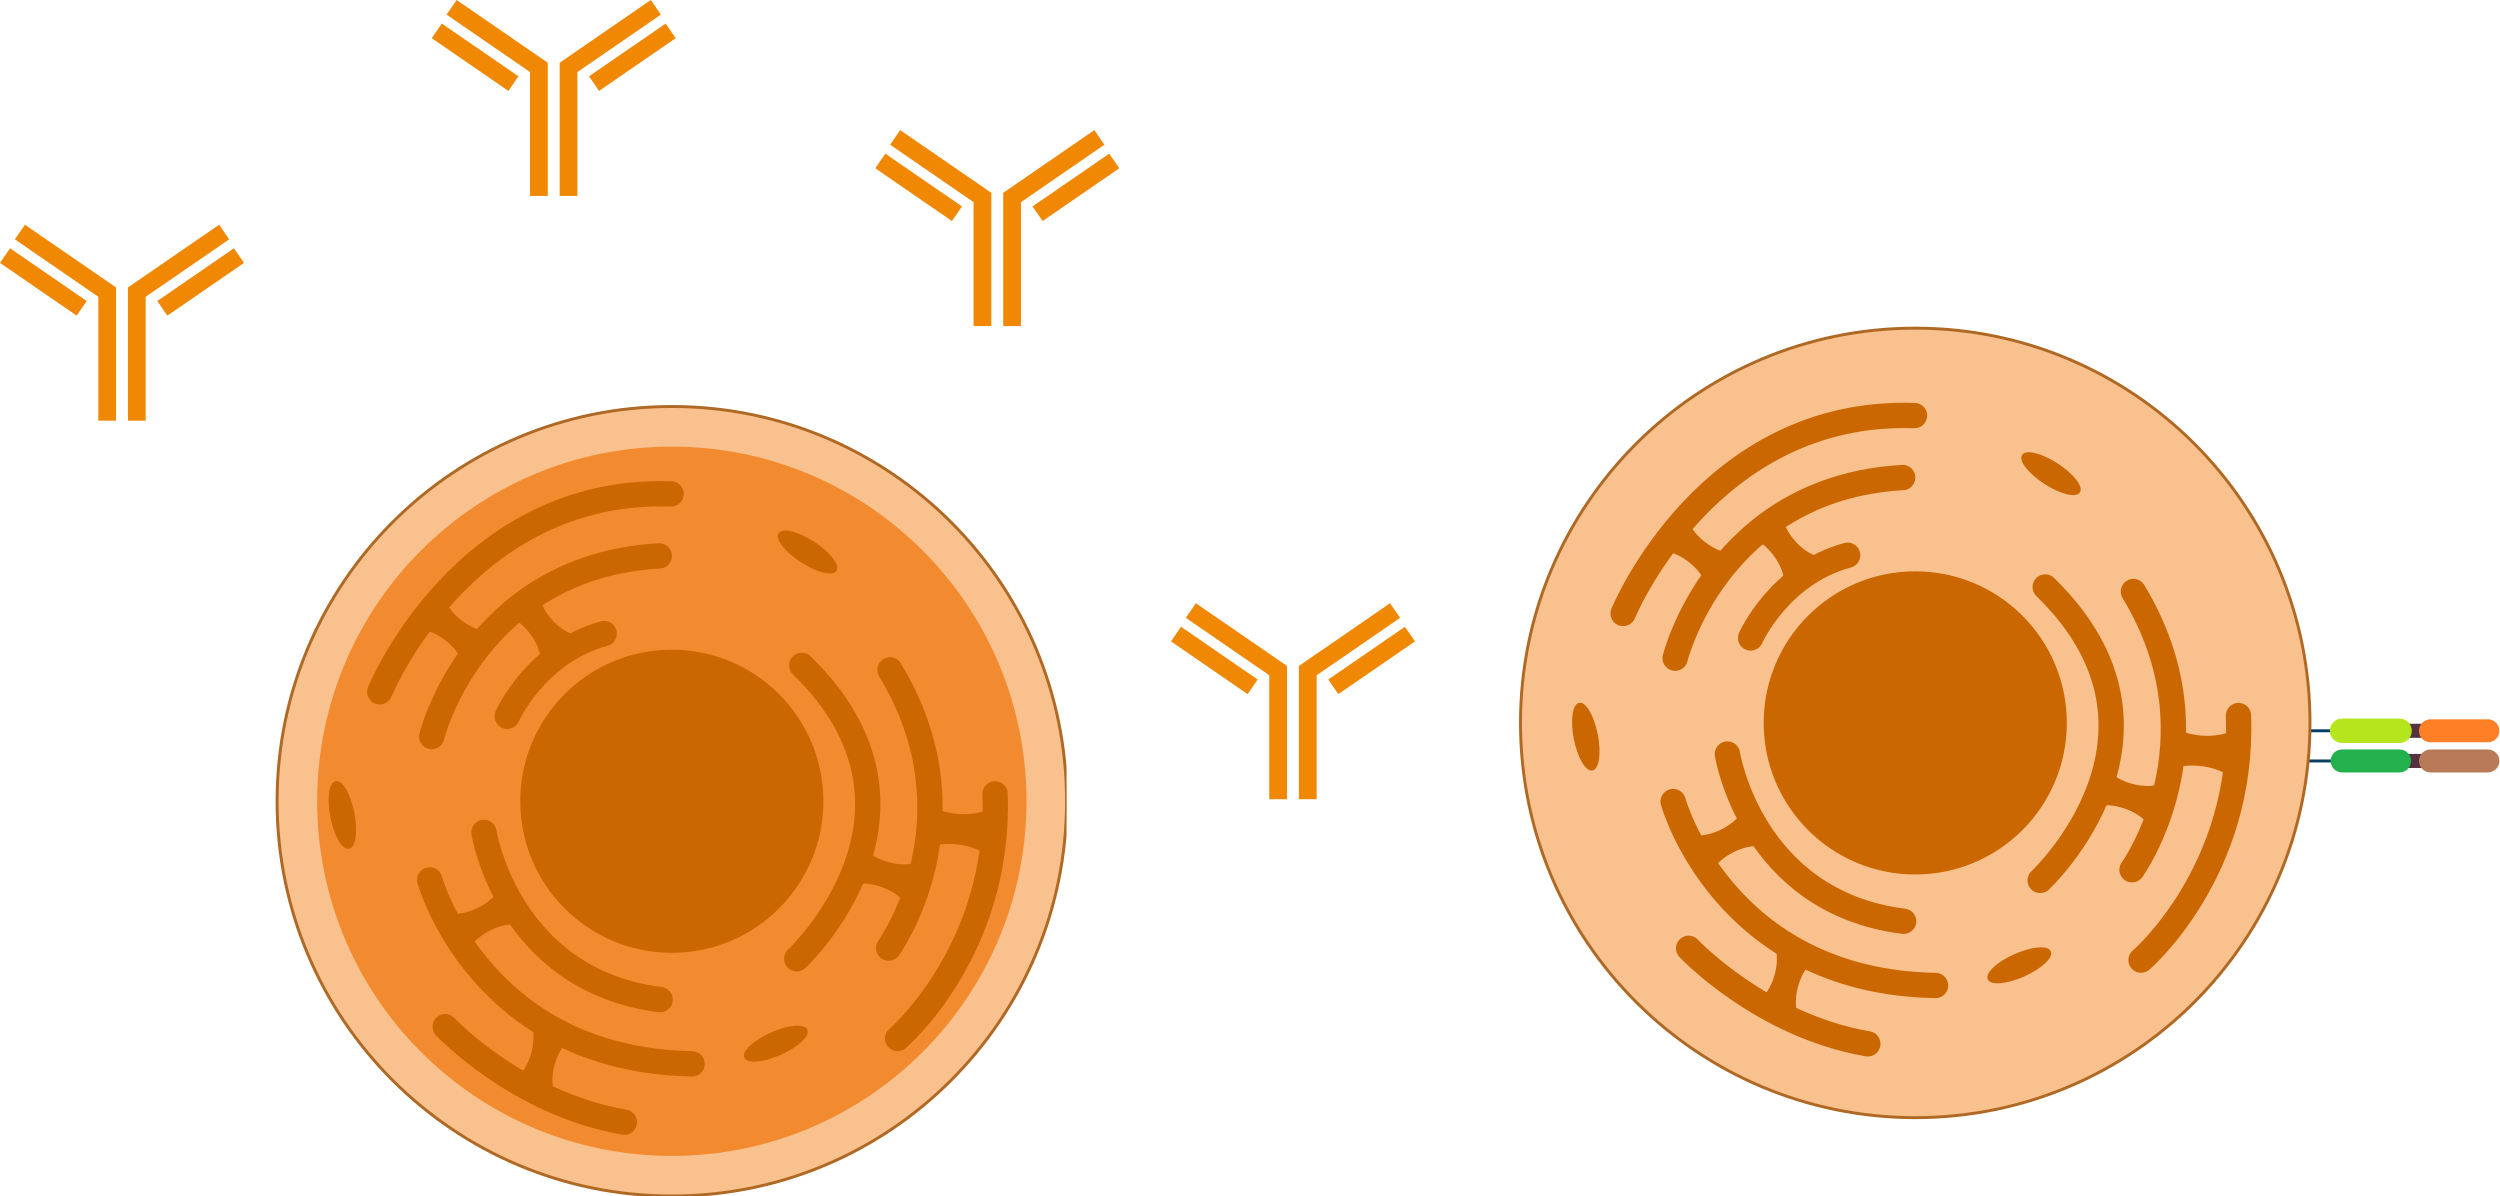 <svg width="1691" height="809" viewBox="0 0 1691 809" fill="none" xmlns="http://www.w3.org/2000/svg">
<g clip-path="url(#clip0_4614_299342)">
<path d="M1556.47 494.306H1584.16" stroke="#073E64" stroke-width="2" stroke-miterlimit="10"/>
<path d="M1556.47 514.706H1581.25" stroke="#073E64" stroke-width="2" stroke-miterlimit="10"/>
<path d="M1295.47 755.988C1442.94 755.988 1562.48 636.442 1562.48 488.975C1562.48 341.508 1442.94 221.963 1295.47 221.963C1148 221.963 1028.46 341.508 1028.46 488.975C1028.46 636.442 1148 755.988 1295.47 755.988Z" fill="#F8C18D" stroke="#AF6924" stroke-width="2" stroke-miterlimit="10"/>
<path d="M1295.47 591.02C1351.83 591.02 1397.52 545.333 1397.52 488.975C1397.52 432.617 1351.83 386.93 1295.47 386.93C1239.11 386.93 1193.43 432.617 1193.43 488.975C1193.43 545.333 1239.11 591.02 1295.47 591.02Z" fill="#CB6700" stroke="#CB6700" stroke-width="0.951" stroke-miterlimit="10"/>
<path d="M1168.41 510.016C1168.41 510.016 1184.18 610.051 1287.59 623.151" stroke="#CB6700" stroke-width="17.122" stroke-miterlimit="10" stroke-linecap="round"/>
<path d="M1131.72 542.178C1131.72 542.178 1165.33 664.043 1309.18 666.583" stroke="#CB6700" stroke-width="17.122" stroke-miterlimit="10" stroke-linecap="round"/>
<path d="M1142.18 641.452C1142.18 641.452 1191.07 693.575 1263.38 706.055" stroke="#CB6700" stroke-width="17.122" stroke-miterlimit="10" stroke-linecap="round"/>
<path d="M1184.12 431.533C1184.12 431.533 1203.38 388.021 1249.74 375.57" stroke="#CB6700" stroke-width="17.122" stroke-miterlimit="10" stroke-linecap="round"/>
<path d="M1133.06 445.203C1133.06 445.203 1161.59 330.178 1286.97 323.008" stroke="#CB6700" stroke-width="17.122" stroke-miterlimit="10" stroke-linecap="round"/>
<path d="M1097.9 414.942C1097.9 414.942 1154.64 276.315 1294.97 281.106" stroke="#CB6700" stroke-width="17.122" stroke-miterlimit="10" stroke-linecap="round"/>
<path d="M1379.97 595.5C1379.97 595.5 1485.73 496.666 1383.37 397.041" stroke="#CB6700" stroke-width="17.122" stroke-miterlimit="10" stroke-linecap="round"/>
<path d="M1442.11 588.3C1442.11 588.3 1504.45 501.526 1443.03 400.111" stroke="#CB6700" stroke-width="17.122" stroke-miterlimit="10" stroke-linecap="round"/>
<path d="M1448.21 649.413C1448.21 649.413 1517.91 589.77 1514.11 484.025" stroke="#CB6700" stroke-width="17.122" stroke-miterlimit="10" stroke-linecap="round"/>
<path d="M1467.06 489.795C1470.58 492.585 1474.2 494.126 1477.84 495.366C1481.49 496.546 1485.18 497.236 1488.9 497.536C1492.62 497.826 1496.38 497.756 1500.17 497.186C1503.97 496.566 1507.79 495.656 1511.72 493.515L1509.04 525.737C1505.52 522.977 1501.9 521.447 1498.26 520.207C1494.61 519.017 1490.92 518.327 1487.2 518.007C1483.48 517.687 1479.73 517.757 1475.93 518.317C1472.13 518.937 1468.31 519.857 1464.38 522.027L1467.06 489.795Z" fill="#CB6700"/>
<path d="M1424.16 519.457C1426.57 522.397 1429.29 524.337 1432.08 526.007C1434.89 527.657 1437.82 528.877 1440.85 529.797C1443.88 530.707 1447 531.337 1450.25 531.537C1453.51 531.717 1456.84 531.637 1460.48 530.577L1452.45 556.798C1450.03 553.878 1447.31 551.958 1444.52 550.278C1441.72 548.628 1438.78 547.398 1435.76 546.458C1432.74 545.528 1429.62 544.898 1426.37 544.688C1423.12 544.508 1419.78 544.588 1416.14 545.678L1424.16 519.457Z" fill="#CB6700"/>
<path d="M1189.56 677.204C1192.52 674.814 1194.47 672.104 1196.16 669.313C1197.82 666.513 1199.07 663.593 1200.01 660.563C1200.94 657.533 1201.58 654.423 1201.81 651.173C1202 647.913 1201.95 644.582 1200.91 640.942L1227.08 649.133C1224.15 651.533 1222.21 654.243 1220.51 657.023C1218.84 659.813 1217.6 662.743 1216.63 665.763C1215.68 668.783 1215.03 671.894 1214.81 675.144C1214.61 678.394 1214.67 681.734 1215.74 685.384L1189.56 677.204Z" fill="#CB6700"/>
<path d="M1145.44 564.969C1149.22 565.429 1152.52 564.939 1155.69 564.209C1158.86 563.459 1161.82 562.308 1164.64 560.868C1167.47 559.428 1170.15 557.718 1172.63 555.618C1175.1 553.488 1177.46 551.128 1179.34 547.848L1191.7 572.319C1187.94 571.889 1184.64 572.379 1181.46 573.109C1178.29 573.859 1175.33 575.009 1172.49 576.419C1169.66 577.839 1166.97 579.549 1164.48 581.649C1162.01 583.769 1159.66 586.14 1157.78 589.45L1145.44 564.969Z" fill="#CB6700"/>
<path d="M1204.91 346.179C1205.21 349.969 1206.34 353.109 1207.69 356.079C1209.06 359.029 1210.77 361.709 1212.74 364.189C1214.71 366.67 1216.92 368.96 1219.47 370.97C1222.05 372.97 1224.83 374.81 1228.42 376L1206.89 392.971C1206.57 389.191 1205.43 386.06 1204.08 383.09C1202.72 380.14 1201 377.45 1199.06 374.96C1197.11 372.47 1194.9 370.18 1192.35 368.16C1189.78 366.159 1186.99 364.319 1183.37 363.139L1204.91 346.179Z" fill="#CB6700"/>
<path d="M1141.24 350.919C1142.44 354.529 1144.28 357.309 1146.3 359.869C1148.33 362.409 1150.63 364.609 1153.13 366.55C1155.64 368.48 1158.32 370.18 1161.29 371.53C1164.27 372.86 1167.41 373.98 1171.19 374.29L1154.31 395.911C1153.1 392.321 1151.24 389.551 1149.23 386.98C1147.2 384.44 1144.9 382.24 1142.41 380.28C1139.92 378.33 1137.23 376.63 1134.27 375.27C1131.3 373.94 1128.15 372.82 1124.36 372.54L1141.24 350.919Z" fill="#CB6700"/>
<path d="M1077.05 520.678C1081.26 519.848 1082.69 509.145 1080.25 496.774C1077.81 484.404 1072.42 475.048 1068.21 475.879C1064 476.71 1062.56 487.412 1065 499.783C1067.45 512.154 1072.84 521.509 1077.05 520.678Z" fill="#CB6700" stroke="#CB6700" stroke-width="0.951" stroke-miterlimit="10"/>
<path d="M1368.99 660.047C1380.51 654.923 1388.43 647.59 1386.69 643.669C1384.95 639.748 1374.19 640.723 1362.67 645.847C1351.15 650.972 1343.22 658.305 1344.97 662.226C1346.71 666.147 1357.47 665.171 1368.99 660.047Z" fill="#CB6700" stroke="#CB6700" stroke-width="0.951" stroke-miterlimit="10"/>
<path d="M1406.46 332.802C1408.79 329.2 1402.1 320.722 1391.52 313.865C1380.94 307.008 1370.47 304.369 1368.14 307.971C1365.8 311.572 1372.49 320.05 1383.07 326.907C1393.65 333.764 1404.12 336.403 1406.46 332.802Z" fill="#CB6700" stroke="#CB6700" stroke-width="0.951" stroke-miterlimit="10"/>
<path d="M1625.94 494.306H1644.89" stroke="#553240" stroke-width="9.512" stroke-miterlimit="10"/>
<path d="M1625.94 514.706H1644.89" stroke="#553240" stroke-width="9.512" stroke-miterlimit="10"/>
<path d="M1623.07 502.076H1584.19C1579.92 502.076 1576.42 498.576 1576.42 494.306C1576.42 490.035 1579.92 486.535 1584.19 486.535H1623.07C1627.34 486.535 1630.84 490.035 1630.84 494.306C1630.84 498.586 1627.35 502.076 1623.07 502.076Z" fill="#B5E61D" stroke="#B5E61D" stroke-miterlimit="10"/>
<path d="M1682.82 502.076H1643.95C1639.68 502.076 1636.18 498.576 1636.18 494.306C1636.18 490.035 1639.68 486.535 1643.95 486.535H1682.82C1687.09 486.535 1690.59 490.035 1690.59 494.306C1690.59 498.586 1687.09 502.076 1682.82 502.076Z" fill="#FF7F27"/>
<path d="M1623.07 522.477H1584.19C1579.92 522.477 1576.42 518.977 1576.42 514.706C1576.42 510.436 1579.92 506.936 1584.19 506.936H1623.07C1627.34 506.936 1630.84 510.436 1630.84 514.706C1630.84 518.987 1627.35 522.477 1623.07 522.477Z" fill="#22B14C"/>
<path d="M1682.82 522.477H1643.95C1639.68 522.477 1636.18 518.977 1636.18 514.706C1636.18 510.436 1639.68 506.936 1643.95 506.936H1682.82C1687.09 506.936 1690.59 510.436 1690.59 514.706C1690.59 518.987 1687.09 522.477 1682.82 522.477Z" fill="#B97A57"/>
</g>
<g clip-path="url(#clip1_4614_299342)">
<path d="M454.422 808.98C601.889 808.98 721.435 689.434 721.435 541.968C721.435 394.501 601.889 274.955 454.422 274.955C306.956 274.955 187.41 394.501 187.41 541.968C187.41 689.434 306.956 808.98 454.422 808.98Z" fill="#F8C18D" stroke="#AF6924" stroke-width="2" stroke-miterlimit="10"/>
<path d="M454.422 781.849C586.905 781.849 694.303 674.45 694.303 541.968C694.303 409.485 586.905 302.086 454.422 302.086C321.94 302.086 214.541 409.485 214.541 541.968C214.541 674.45 321.94 781.849 454.422 781.849Z" fill="#F28B2F"/>
<path d="M454.422 644.012C510.78 644.012 556.467 598.325 556.467 541.968C556.467 485.61 510.78 439.923 454.422 439.923C398.065 439.923 352.378 485.61 352.378 541.968C352.378 598.325 398.065 644.012 454.422 644.012Z" fill="#CB6700" stroke="#CB6700" stroke-width="0.951" stroke-miterlimit="10"/>
<path d="M327.356 563.009C327.356 563.009 343.127 663.043 446.542 676.144" stroke="#CB6700" stroke-width="17.122" stroke-miterlimit="10" stroke-linecap="round"/>
<path d="M290.675 595.17C290.675 595.17 324.286 717.036 468.133 719.576" stroke="#CB6700" stroke-width="17.122" stroke-miterlimit="10" stroke-linecap="round"/>
<path d="M301.135 694.445C301.135 694.445 350.018 746.567 422.331 759.048" stroke="#CB6700" stroke-width="17.122" stroke-miterlimit="10" stroke-linecap="round"/>
<path d="M343.067 484.525C343.067 484.525 362.328 441.013 408.69 428.563" stroke="#CB6700" stroke-width="17.122" stroke-miterlimit="10" stroke-linecap="round"/>
<path d="M292.015 498.196C292.015 498.196 320.546 383.17 445.922 376" stroke="#CB6700" stroke-width="17.122" stroke-miterlimit="10" stroke-linecap="round"/>
<path d="M256.853 467.934C256.853 467.934 313.596 329.308 453.922 334.098" stroke="#CB6700" stroke-width="17.122" stroke-miterlimit="10" stroke-linecap="round"/>
<path d="M538.916 648.493C538.916 648.493 644.681 549.658 542.317 450.033" stroke="#CB6700" stroke-width="17.122" stroke-miterlimit="10" stroke-linecap="round"/>
<path d="M601.059 641.292C601.059 641.292 663.402 554.518 601.979 453.103" stroke="#CB6700" stroke-width="17.122" stroke-miterlimit="10" stroke-linecap="round"/>
<path d="M607.159 702.405C607.159 702.405 676.863 642.762 673.062 537.017" stroke="#CB6700" stroke-width="17.122" stroke-miterlimit="10" stroke-linecap="round"/>
<path d="M626.01 542.788C629.53 545.578 633.15 547.118 636.791 548.358C640.441 549.538 644.131 550.228 647.851 550.528C651.571 550.818 655.332 550.748 659.122 550.178C662.922 549.558 666.742 548.648 670.672 546.508L667.992 578.729C664.472 575.969 660.852 574.439 657.212 573.199C653.561 572.009 649.871 571.319 646.151 570.999C642.431 570.679 638.681 570.749 634.881 571.309C631.08 571.929 627.26 572.849 623.33 575.019L626.01 542.788Z" fill="#CB6700"/>
<path d="M583.108 572.449C585.519 575.389 588.239 577.329 591.029 578.999C593.839 580.649 596.769 581.869 599.799 582.79C602.829 583.7 605.949 584.33 609.2 584.53C612.46 584.71 615.79 584.63 619.43 583.57L611.4 609.791C608.98 606.871 606.259 604.951 603.469 603.27C600.669 601.62 597.729 600.39 594.709 599.45C591.689 598.52 588.569 597.89 585.319 597.68C582.068 597.5 578.728 597.58 575.088 598.67L583.108 572.449Z" fill="#CB6700"/>
<path d="M348.507 730.196C351.467 727.806 353.418 725.096 355.108 722.306C356.768 719.506 358.018 716.586 358.958 713.556C359.888 710.525 360.528 707.415 360.758 704.165C360.948 700.905 360.898 697.575 359.858 693.935L386.029 702.125C383.099 704.525 381.159 707.235 379.459 710.015C377.789 712.805 376.549 715.736 375.579 718.756C374.628 721.776 373.978 724.886 373.758 728.136C373.558 731.386 373.618 734.727 374.689 738.377L348.507 730.196Z" fill="#CB6700"/>
<path d="M304.395 617.961C308.176 618.421 311.476 617.931 314.646 617.201C317.816 616.451 320.776 615.301 323.596 613.861C326.416 612.421 329.097 610.711 331.577 608.611C334.047 606.481 336.407 604.121 338.287 600.84L350.648 625.312C346.887 624.882 343.587 625.372 340.407 626.102C337.237 626.852 334.277 628.002 331.437 629.412C328.607 630.832 325.926 632.542 323.436 634.642C320.966 636.762 318.616 639.132 316.736 642.442L304.395 617.961Z" fill="#CB6700"/>
<path d="M363.858 399.171C364.158 402.961 365.288 406.101 366.638 409.071C368.008 412.022 369.718 414.702 371.688 417.182C373.659 419.662 375.869 421.952 378.419 423.962C380.999 425.962 383.779 427.802 387.369 428.992L365.838 445.963C365.518 442.183 364.378 439.053 363.028 436.083C361.668 433.133 359.948 430.442 358.008 427.952C356.058 425.462 353.848 423.172 351.297 421.152C348.727 419.152 345.937 417.312 342.317 416.132L363.858 399.171Z" fill="#CB6700"/>
<path d="M300.195 403.911C301.395 407.521 303.235 410.302 305.255 412.862C307.285 415.402 309.586 417.602 312.086 419.542C314.596 421.472 317.276 423.172 320.246 424.522C323.226 425.852 326.366 426.972 330.137 427.282L313.266 448.903C312.056 445.313 310.196 442.543 308.185 439.973C306.155 437.433 303.855 435.233 301.365 433.273C298.875 431.322 296.185 429.622 293.225 428.262C290.255 426.932 287.105 425.812 283.314 425.532L300.195 403.911Z" fill="#CB6700"/>
<path d="M235.999 573.671C240.21 572.84 241.644 562.138 239.203 549.767C236.761 537.396 231.369 528.041 227.159 528.872C222.949 529.703 221.514 540.405 223.956 552.776C226.397 565.147 231.789 574.502 235.999 573.671Z" fill="#CB6700" stroke="#CB6700" stroke-width="0.951" stroke-miterlimit="10"/>
<path d="M527.938 713.039C539.459 707.915 547.385 700.582 545.641 696.661C543.897 692.74 533.144 693.715 521.623 698.84C510.102 703.964 502.176 711.297 503.92 715.218C505.664 719.139 516.417 718.164 527.938 713.039Z" fill="#CB6700" stroke="#CB6700" stroke-width="0.951" stroke-miterlimit="10"/>
<path d="M565.408 385.794C567.741 382.193 561.055 373.715 550.473 366.858C539.892 360.001 529.422 357.362 527.088 360.963C524.754 364.565 531.441 373.043 542.022 379.9C552.604 386.756 563.074 389.396 565.408 385.794Z" fill="#CB6700" stroke="#CB6700" stroke-width="0.951" stroke-miterlimit="10"/>
</g>
<path d="M805.488 412.962L864.531 453.594V540.558" stroke="#F18803" stroke-width="12" stroke-miterlimit="10"/>
<path d="M795.438 428.892L847.29 464.574" stroke="#F18803" stroke-width="12" stroke-miterlimit="10"/>
<path d="M943.625 412.962L884.582 453.594V540.558" stroke="#F18803" stroke-width="12" stroke-miterlimit="10"/>
<path d="M953.675 428.892L901.823 464.574" stroke="#F18803" stroke-width="12" stroke-miterlimit="10"/>
<path d="M605.479 92.947L664.522 133.579V220.543" stroke="#F18803" stroke-width="12" stroke-miterlimit="10"/>
<path d="M595.429 108.878L647.281 144.559" stroke="#F18803" stroke-width="12" stroke-miterlimit="10"/>
<path d="M743.616 92.947L684.573 133.579V220.543" stroke="#F18803" stroke-width="12" stroke-miterlimit="10"/>
<path d="M753.666 108.878L701.814 144.559" stroke="#F18803" stroke-width="12" stroke-miterlimit="10"/>
<path d="M305.465 4.943L364.508 45.575V132.539" stroke="#F18803" stroke-width="12" stroke-miterlimit="10"/>
<path d="M295.415 20.873L347.267 56.555" stroke="#F18803" stroke-width="12" stroke-miterlimit="10"/>
<path d="M443.602 4.943L384.559 45.575V132.539" stroke="#F18803" stroke-width="12" stroke-miterlimit="10"/>
<path d="M453.652 20.873L401.8 56.555" stroke="#F18803" stroke-width="12" stroke-miterlimit="10"/>
<path d="M13.452 156.95L72.495 197.582V284.546" stroke="#F18803" stroke-width="12" stroke-miterlimit="10"/>
<path d="M3.402 172.881L55.254 208.562" stroke="#F18803" stroke-width="12" stroke-miterlimit="10"/>
<path d="M151.589 156.95L92.546 197.582V284.546" stroke="#F18803" stroke-width="12" stroke-miterlimit="10"/>
<path d="M161.639 172.881L109.786 208.562" stroke="#F18803" stroke-width="12" stroke-miterlimit="10"/>
<defs>
<clipPath id="clip0_4614_299342">
<rect width="663.11" height="536.02" fill="white" transform="translate(1027.45 220.953)"/>
</clipPath>
<clipPath id="clip1_4614_299342">
<rect width="536.02" height="536.02" fill="white" transform="translate(185.41 272.955)"/>
</clipPath>
</defs>
</svg>
